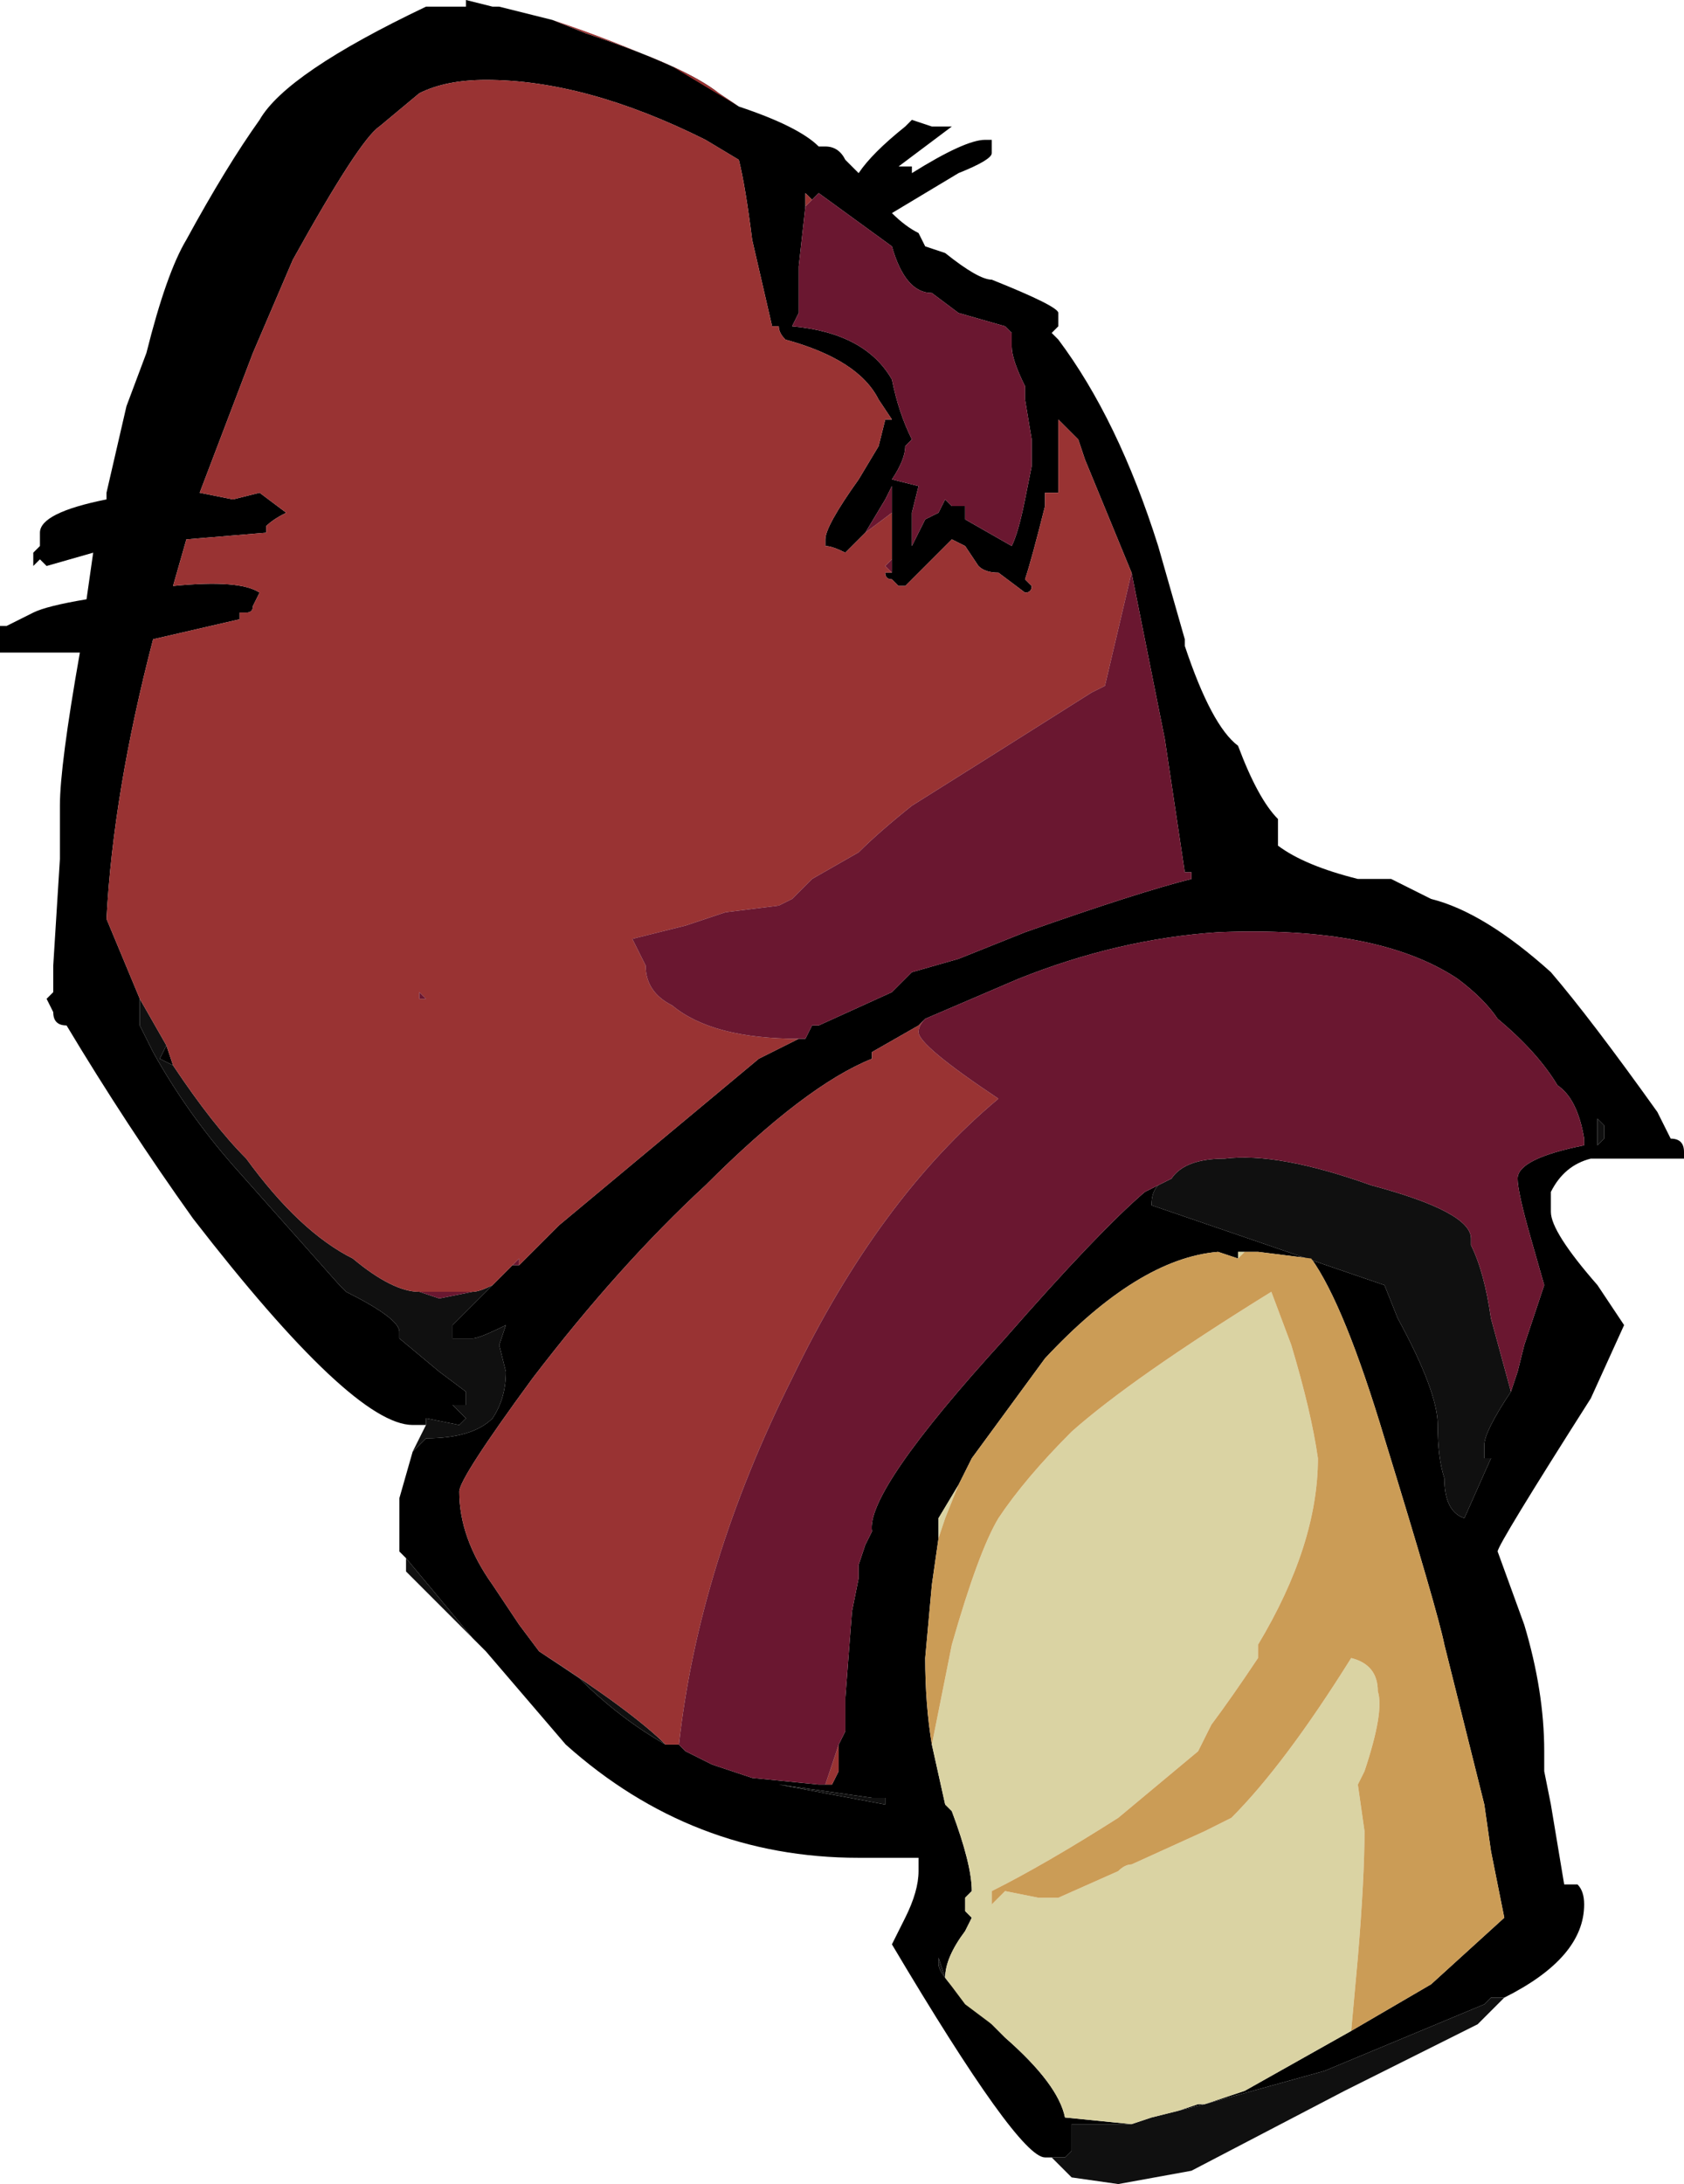 <?xml version="1.0" encoding="UTF-8" standalone="no"?>
<svg xmlns:ffdec="https://www.free-decompiler.com/flash" xmlns:xlink="http://www.w3.org/1999/xlink" ffdec:objectType="shape" height="16.4px" width="12.65px" xmlns="http://www.w3.org/2000/svg">
  <g transform="matrix(1.0, 0.0, 0.0, 1.0, 2.65, 10.65)">
    <path d="M6.5 -7.6 L6.5 -7.6 M1.5 -10.5 L1.75 -10.4 Q2.5 -10.15 2.75 -9.95 L2.9 -9.85 Q3.35 -9.7 3.5 -9.55 L3.55 -9.55 Q3.65 -9.55 3.7 -9.45 L3.8 -9.35 Q3.9 -9.5 4.15 -9.7 L4.2 -9.75 4.35 -9.7 4.5 -9.7 4.1 -9.4 4.2 -9.4 4.2 -9.35 Q4.6 -9.6 4.75 -9.6 L4.8 -9.6 4.8 -9.5 Q4.8 -9.45 4.55 -9.35 L4.05 -9.05 Q4.15 -8.95 4.25 -8.9 L4.3 -8.8 4.45 -8.75 Q4.7 -8.55 4.8 -8.55 5.3 -8.35 5.3 -8.3 L5.3 -8.2 5.25 -8.15 5.3 -8.1 Q5.75 -7.5 6.05 -6.55 L6.25 -5.85 6.25 -5.8 Q6.45 -5.2 6.65 -5.05 6.8 -4.65 6.95 -4.5 L6.95 -4.3 Q7.15 -4.15 7.55 -4.05 L7.8 -4.05 8.1 -3.9 Q8.5 -3.8 9.0 -3.35 9.3 -3.0 9.8 -2.3 L9.9 -2.1 Q10.0 -2.1 10.0 -2.0 L10.0 -1.95 9.3 -1.95 Q9.1 -1.9 9.0 -1.7 L9.0 -1.55 Q9.0 -1.4 9.35 -1.0 L9.55 -0.7 9.3 -0.15 Q8.6 0.95 8.6 1.0 L8.8 1.55 Q8.95 2.05 8.95 2.5 L8.95 2.65 9.0 2.9 9.1 3.5 9.2 3.5 Q9.25 3.55 9.25 3.65 9.25 4.05 8.65 4.35 L8.55 4.35 8.5 4.4 7.3 4.9 6.4 5.15 6.7 5.05 7.5 4.6 8.1 4.25 8.65 3.75 8.55 3.25 8.5 2.9 8.2 1.7 Q8.15 1.45 7.75 0.15 7.45 -0.85 7.2 -1.2 L6.8 -1.25 6.7 -1.25 6.65 -1.25 6.65 -1.2 6.5 -1.25 Q5.9 -1.2 5.2 -0.45 L4.65 0.3 4.55 0.5 4.4 0.75 4.4 0.9 4.35 1.25 4.3 1.8 Q4.3 2.15 4.35 2.45 L4.45 2.9 4.5 2.95 Q4.65 3.35 4.65 3.55 L4.6 3.6 4.6 3.7 4.65 3.75 4.6 3.85 Q4.45 4.05 4.45 4.2 L4.4 4.05 4.4 4.1 Q4.4 4.2 4.8 4.55 L4.9 4.65 Q5.3 5.0 5.35 5.25 L5.85 5.3 5.4 5.3 5.4 5.5 5.35 5.55 5.25 5.55 5.2 5.55 Q5.0 5.55 4.05 3.95 L4.15 3.75 Q4.25 3.55 4.25 3.4 L4.25 3.3 4.2 3.3 3.8 3.3 Q2.55 3.3 1.6 2.45 L1.0 1.75 0.9 1.65 0.4 1.05 0.35 1.0 0.35 0.95 0.35 0.6 0.45 0.25 0.55 0.15 Q0.9 0.15 1.05 0.0 1.15 -0.15 1.15 -0.35 L1.1 -0.55 1.15 -0.7 Q0.95 -0.6 0.9 -0.6 L0.75 -0.6 0.75 -0.7 1.05 -1.0 1.2 -1.15 1.25 -1.15 1.55 -1.45 3.05 -2.7 Q3.15 -2.75 3.35 -2.85 L3.4 -2.85 3.45 -2.95 3.5 -2.95 4.05 -3.2 4.2 -3.35 4.55 -3.45 5.05 -3.65 Q5.9 -3.95 6.3 -4.05 L6.3 -4.1 6.25 -4.1 6.1 -5.1 5.85 -6.35 5.5 -7.2 5.45 -7.35 5.3 -7.5 5.3 -6.95 5.2 -6.95 5.2 -6.85 Q5.1 -6.45 5.05 -6.3 L5.1 -6.25 Q5.1 -6.2 5.05 -6.2 L4.85 -6.35 Q4.75 -6.35 4.7 -6.4 L4.6 -6.55 4.5 -6.6 4.15 -6.25 4.1 -6.25 4.05 -6.3 Q4.0 -6.3 4.0 -6.35 L4.05 -6.35 4.05 -6.45 4.05 -6.8 4.05 -7.05 4.25 -7.0 4.2 -6.8 4.2 -6.55 4.3 -6.75 4.4 -6.8 4.45 -6.9 4.5 -6.85 4.6 -6.85 4.6 -6.75 4.95 -6.55 Q5.0 -6.65 5.05 -6.9 L5.1 -7.15 5.1 -7.25 5.1 -7.35 5.05 -7.65 5.05 -7.7 5.05 -7.75 Q4.95 -7.95 4.95 -8.05 L4.95 -8.15 4.9 -8.2 4.55 -8.3 4.35 -8.45 Q4.15 -8.45 4.05 -8.8 L3.5 -9.2 3.45 -9.15 3.4 -9.2 3.4 -9.1 3.35 -8.65 3.35 -8.3 3.3 -8.2 Q3.85 -8.15 4.05 -7.8 4.1 -7.55 4.2 -7.35 L4.15 -7.3 Q4.15 -7.2 4.05 -7.05 L4.05 -7.0 4.0 -6.9 3.85 -6.65 3.7 -6.5 Q3.6 -6.55 3.55 -6.55 L3.55 -6.6 Q3.55 -6.7 3.8 -7.05 L3.95 -7.3 4.0 -7.5 4.05 -7.5 3.95 -7.65 Q3.8 -7.95 3.25 -8.1 3.2 -8.15 3.2 -8.2 L3.15 -8.2 3.0 -8.85 Q2.95 -9.25 2.9 -9.45 L2.65 -9.6 Q1.75 -10.05 1.0 -10.05 0.7 -10.05 0.5 -9.95 L0.2 -9.7 Q0.05 -9.6 -0.45 -8.7 L-0.75 -8.0 -1.15 -6.95 -0.9 -6.9 -0.7 -6.95 -0.5 -6.8 Q-0.6 -6.75 -0.65 -6.7 L-0.65 -6.65 -1.25 -6.6 -1.35 -6.25 Q-0.85 -6.3 -0.7 -6.2 L-0.75 -6.1 Q-0.75 -6.05 -0.8 -6.05 L-0.85 -6.05 -0.85 -6.0 -1.5 -5.85 Q-1.8 -4.7 -1.85 -3.75 L-1.6 -3.15 -1.6 -2.95 -1.5 -2.75 Q-1.25 -2.3 -0.9 -1.9 L-0.1 -1.0 -0.05 -0.95 Q0.35 -0.75 0.35 -0.65 L0.35 -0.6 0.65 -0.35 0.85 -0.2 0.85 -0.1 0.75 -0.1 0.85 0.0 0.8 0.05 0.55 0.0 0.55 0.05 0.45 0.05 Q0.0 0.05 -1.2 -1.5 -1.7 -2.2 -2.15 -2.95 -2.25 -2.95 -2.25 -3.05 L-2.3 -3.15 -2.25 -3.2 -2.25 -3.4 -2.2 -4.2 -2.2 -4.6 Q-2.2 -4.9 -2.05 -5.75 L-2.65 -5.75 -2.65 -5.95 -2.6 -5.95 -2.4 -6.05 Q-2.3 -6.1 -2.0 -6.15 L-1.95 -6.5 -2.3 -6.4 -2.35 -6.45 -2.4 -6.4 -2.4 -6.5 -2.35 -6.55 -2.35 -6.65 Q-2.35 -6.8 -1.85 -6.9 L-1.85 -6.95 -1.7 -7.6 -1.55 -8.0 Q-1.4 -8.6 -1.25 -8.85 -0.95 -9.4 -0.7 -9.75 -0.5 -10.1 0.55 -10.6 L0.85 -10.6 0.85 -10.65 1.05 -10.6 1.1 -10.6 1.5 -10.5 M0.35 0.95 L0.35 0.95 M1.1 -10.3 L1.1 -10.3 M5.15 -7.4 L5.15 -7.4 M-1.35 -2.65 L-1.45 -2.7 -1.4 -2.8 -1.35 -2.65 M4.3 -3.0 L4.25 -2.95 3.9 -2.75 3.9 -2.7 Q3.4 -2.5 2.65 -1.75 2.0 -1.15 1.35 -0.3 0.8 0.45 0.8 0.55 0.8 0.9 1.05 1.25 L1.25 1.55 1.4 1.75 1.7 1.95 Q2.0 2.25 2.35 2.45 L2.45 2.45 2.5 2.5 2.7 2.6 3.0 2.7 3.5 2.75 3.55 2.75 3.6 2.75 3.65 2.65 3.65 2.45 3.7 2.35 3.7 2.1 3.75 1.45 3.8 1.2 3.8 1.1 3.85 0.95 3.9 0.85 Q3.85 0.55 4.9 -0.6 5.6 -1.4 5.95 -1.7 L6.05 -1.75 Q6.0 -1.7 6.0 -1.6 L7.75 -1.0 7.85 -0.75 Q8.15 -0.2 8.15 0.05 8.15 0.3 8.2 0.45 8.2 0.7 8.35 0.75 L8.55 0.3 8.5 0.3 8.5 0.2 Q8.5 0.1 8.7 -0.2 L8.75 -0.35 8.8 -0.55 8.95 -1.0 8.85 -1.35 Q8.75 -1.7 8.75 -1.8 8.75 -1.95 9.25 -2.05 L9.25 -2.1 Q9.2 -2.4 9.05 -2.5 8.9 -2.75 8.6 -3.0 8.5 -3.15 8.3 -3.3 7.7 -3.7 6.5 -3.65 5.75 -3.6 5.0 -3.3 4.65 -3.15 4.3 -3.0 M9.35 -2.05 L9.4 -2.1 9.4 -2.2 9.35 -2.25 9.35 -2.05 M6.2 5.2 L6.35 5.15 6.4 5.15 6.2 5.2 M4.0 2.85 L3.9 2.85 3.2 2.75 4.0 2.9 4.0 2.85" fill="#000000" fill-rule="evenodd" stroke="none"/>
    <path d="M0.55 0.05 L0.55 0.0 0.8 0.05 0.85 0.0 0.75 -0.1 0.85 -0.1 0.85 -0.2 0.65 -0.35 0.35 -0.6 0.35 -0.65 Q0.35 -0.75 -0.05 -0.95 L-0.1 -1.0 -0.9 -1.9 Q-1.25 -2.3 -1.5 -2.75 L-1.6 -2.95 -1.6 -3.15 -1.4 -2.8 -1.45 -2.7 -1.35 -2.65 Q-1.05 -2.2 -0.8 -1.95 -0.4 -1.4 0.0 -1.2 0.3 -0.95 0.5 -0.95 L0.65 -0.9 0.9 -0.95 Q0.95 -0.95 1.05 -1.0 L0.75 -0.7 0.75 -0.6 0.9 -0.6 Q0.95 -0.6 1.15 -0.7 L1.1 -0.55 1.15 -0.35 Q1.15 -0.15 1.05 0.0 0.9 0.15 0.55 0.15 L0.45 0.25 0.55 0.05 M0.35 0.95 L0.35 0.95 M0.4 1.05 L0.9 1.65 1.0 1.75 0.4 1.15 0.4 1.05 M4.2 3.3 L4.25 3.3 4.2 3.3 M5.25 5.55 L5.35 5.55 5.4 5.5 5.4 5.3 5.85 5.3 6.0 5.25 6.2 5.2 6.4 5.15 7.3 4.9 8.5 4.4 8.55 4.35 8.65 4.35 8.45 4.55 7.45 5.05 6.3 5.65 5.75 5.75 5.4 5.7 5.25 5.55 M4.8 4.55 Q4.4 4.2 4.4 4.1 L4.4 4.05 4.45 4.2 4.6 4.4 4.8 4.55 M8.7 -0.2 Q8.5 0.1 8.5 0.2 L8.5 0.3 8.55 0.3 8.35 0.75 Q8.2 0.7 8.2 0.45 8.15 0.3 8.15 0.05 8.15 -0.2 7.85 -0.75 L7.75 -1.0 6.0 -1.6 Q6.0 -1.7 6.05 -1.75 L6.15 -1.8 Q6.25 -1.95 6.55 -1.95 6.95 -2.0 7.65 -1.75 8.4 -1.55 8.4 -1.35 L8.4 -1.3 Q8.5 -1.1 8.55 -0.75 L8.7 -0.2 M2.35 2.45 Q2.0 2.25 1.7 1.95 L1.4 1.75 Q2.1 2.2 2.35 2.45 M9.35 -2.05 L9.35 -2.25 9.4 -2.2 9.4 -2.1 9.35 -2.05 M4.0 2.85 L4.0 2.9 3.2 2.75 3.9 2.85 4.0 2.85" fill="#101010" fill-rule="evenodd" stroke="none"/>
    <path d="M2.9 -9.85 L2.75 -9.95 Q2.5 -10.15 1.75 -10.4 L1.5 -10.5 Q1.95 -10.35 2.4 -10.15 L2.9 -9.85 M-1.6 -3.15 L-1.85 -3.75 Q-1.8 -4.7 -1.5 -5.85 L-0.85 -6.0 -0.85 -6.05 -0.8 -6.05 Q-0.75 -6.05 -0.75 -6.1 L-0.7 -6.2 Q-0.85 -6.3 -1.35 -6.25 L-1.25 -6.6 -0.65 -6.65 -0.65 -6.7 Q-0.6 -6.75 -0.5 -6.8 L-0.7 -6.95 -0.9 -6.9 -1.15 -6.95 -0.75 -8.0 -0.45 -8.7 Q0.05 -9.6 0.2 -9.7 L0.5 -9.95 Q0.7 -10.05 1.0 -10.05 1.75 -10.05 2.65 -9.6 L2.9 -9.45 Q2.95 -9.25 3.0 -8.85 L3.15 -8.2 3.2 -8.2 Q3.2 -8.15 3.25 -8.1 3.8 -7.95 3.95 -7.65 L4.05 -7.5 4.0 -7.5 3.95 -7.3 3.8 -7.05 Q3.55 -6.7 3.55 -6.6 L3.55 -6.55 Q3.6 -6.55 3.7 -6.5 L3.85 -6.65 4.05 -6.8 4.05 -6.45 4.0 -6.4 4.05 -6.35 4.0 -6.35 Q4.0 -6.3 4.05 -6.3 L4.1 -6.25 4.15 -6.25 4.5 -6.6 4.6 -6.55 4.7 -6.4 Q4.75 -6.35 4.85 -6.35 L5.05 -6.2 Q5.1 -6.2 5.1 -6.25 L5.05 -6.3 Q5.1 -6.45 5.2 -6.85 L5.2 -6.95 5.3 -6.95 5.3 -7.5 5.45 -7.35 5.5 -7.2 5.85 -6.35 5.65 -5.5 5.55 -5.45 Q4.6 -4.85 4.2 -4.6 3.95 -4.4 3.8 -4.25 L3.45 -4.05 3.3 -3.9 3.2 -3.85 2.8 -3.8 2.5 -3.7 2.1 -3.6 Q2.15 -3.5 2.2 -3.4 2.2 -3.2 2.4 -3.1 2.7 -2.85 3.35 -2.85 3.15 -2.75 3.05 -2.7 L1.55 -1.45 1.25 -1.15 1.25 -1.2 1.2 -1.15 1.05 -1.0 Q0.95 -0.95 0.9 -0.95 L0.5 -0.95 Q0.3 -0.95 0.0 -1.2 -0.4 -1.4 -0.8 -1.95 -1.05 -2.2 -1.35 -2.65 L-1.4 -2.8 -1.6 -3.15 M4.05 -7.0 L4.05 -7.05 4.05 -7.0 M3.4 -9.1 L3.4 -9.2 3.45 -9.15 3.4 -9.1 M5.05 -7.7 L5.05 -7.65 5.05 -7.7 M5.1 -7.25 L5.1 -7.15 5.1 -7.25 M3.5 -2.95 L3.45 -2.95 3.5 -2.95 M1.1 -10.3 L1.1 -10.3 M5.15 -7.4 L5.15 -7.4 M0.5 -3.2 L0.5 -3.15 0.55 -3.15 0.5 -3.2 M1.4 1.75 L1.25 1.55 1.05 1.25 Q0.8 0.9 0.8 0.55 0.8 0.45 1.35 -0.3 2.0 -1.15 2.65 -1.75 3.4 -2.5 3.9 -2.7 L3.9 -2.75 4.25 -2.95 4.3 -3.0 Q4.25 -2.95 4.25 -2.9 4.25 -2.8 4.85 -2.4 3.95 -1.65 3.3 -0.3 2.6 1.1 2.45 2.45 L2.35 2.45 Q2.1 2.2 1.4 1.75 M3.65 2.45 L3.65 2.65 3.6 2.75 3.55 2.75 3.65 2.45" fill="#993333" fill-rule="evenodd" stroke="none"/>
    <path d="M5.85 5.3 L5.35 5.25 Q5.3 5.0 4.9 4.65 L4.8 4.55 4.6 4.4 4.45 4.2 Q4.45 4.05 4.6 3.85 L4.65 3.75 4.6 3.7 4.6 3.6 4.65 3.55 Q4.65 3.35 4.5 2.95 L4.45 2.9 4.35 2.45 4.5 1.7 Q4.7 1.0 4.85 0.75 5.05 0.45 5.4 0.1 5.85 -0.3 6.9 -0.95 L7.05 -0.55 Q7.2 -0.05 7.25 0.3 7.25 0.95 6.8 1.7 L6.8 1.8 Q6.6 2.1 6.45 2.3 L6.35 2.5 Q6.05 2.75 5.75 3.0 5.2 3.35 4.8 3.55 L4.8 3.65 Q4.85 3.6 4.9 3.55 L5.15 3.6 5.3 3.6 5.75 3.4 Q5.8 3.35 5.85 3.35 L6.4 3.1 6.6 3.0 Q7.0 2.6 7.5 1.8 7.7 1.85 7.7 2.05 7.75 2.2 7.6 2.65 L7.55 2.75 7.6 3.1 Q7.6 3.45 7.55 4.05 L7.5 4.6 6.7 5.05 6.4 5.15 6.35 5.15 6.2 5.2 6.0 5.25 5.85 5.3 M4.4 0.9 L4.4 0.75 4.55 0.5 4.45 0.75 4.4 0.9 M6.65 -1.2 L6.65 -1.25 6.7 -1.25 6.65 -1.2" fill="#dad3a3" fill-rule="evenodd" stroke="none"/>
    <path d="M3.85 -6.65 L4.0 -6.9 4.05 -7.0 4.05 -7.05 Q4.15 -7.2 4.15 -7.3 L4.2 -7.35 Q4.1 -7.55 4.05 -7.8 3.85 -8.15 3.3 -8.2 L3.35 -8.3 3.35 -8.65 3.4 -9.1 3.45 -9.15 3.5 -9.2 4.05 -8.8 Q4.15 -8.45 4.35 -8.45 L4.55 -8.3 4.9 -8.2 4.95 -8.15 4.95 -8.05 Q4.95 -7.95 5.05 -7.75 L5.05 -7.7 5.05 -7.65 5.1 -7.35 5.1 -7.25 5.1 -7.15 5.05 -6.9 Q5.0 -6.65 4.95 -6.55 L4.6 -6.75 4.6 -6.85 4.5 -6.85 4.45 -6.9 4.4 -6.8 4.3 -6.75 4.2 -6.55 4.2 -6.8 4.25 -7.0 4.05 -7.05 4.05 -6.8 3.85 -6.65 M4.05 -6.45 L4.05 -6.35 4.0 -6.4 4.05 -6.45 M5.85 -6.35 L6.1 -5.1 6.25 -4.1 6.3 -4.1 6.3 -4.05 Q5.9 -3.95 5.05 -3.65 L4.55 -3.45 4.2 -3.35 4.05 -3.2 3.5 -2.95 3.45 -2.95 3.4 -2.85 3.35 -2.85 Q2.7 -2.85 2.4 -3.1 2.2 -3.2 2.2 -3.4 2.15 -3.5 2.1 -3.6 L2.5 -3.7 2.8 -3.8 3.2 -3.85 3.3 -3.9 3.45 -4.05 3.8 -4.25 Q3.95 -4.4 4.2 -4.6 4.6 -4.85 5.55 -5.45 L5.65 -5.5 5.85 -6.35 M1.25 -1.15 L1.2 -1.15 1.25 -1.2 1.25 -1.15 M6.25 -5.8 L6.25 -5.85 6.25 -5.8 M0.5 -3.2 L0.55 -3.15 0.5 -3.15 0.5 -3.2 M0.9 -0.95 L0.65 -0.9 0.5 -0.95 0.9 -0.95 M4.3 -3.0 Q4.65 -3.15 5.0 -3.3 5.75 -3.6 6.5 -3.65 7.7 -3.7 8.3 -3.3 8.5 -3.15 8.6 -3.0 8.9 -2.75 9.05 -2.5 9.2 -2.4 9.25 -2.1 L9.25 -2.05 Q8.75 -1.95 8.75 -1.8 8.75 -1.7 8.85 -1.35 L8.95 -1.0 8.8 -0.55 8.75 -0.35 8.7 -0.2 8.55 -0.75 Q8.5 -1.1 8.4 -1.3 L8.4 -1.35 Q8.4 -1.55 7.65 -1.75 6.95 -2.0 6.55 -1.95 6.25 -1.95 6.15 -1.8 L6.05 -1.75 5.95 -1.7 Q5.6 -1.4 4.9 -0.6 3.85 0.55 3.9 0.85 L3.85 0.95 3.8 1.1 3.8 1.2 3.75 1.45 3.7 2.1 3.7 2.35 3.65 2.45 3.55 2.75 3.5 2.75 3.0 2.7 2.7 2.6 2.5 2.5 2.45 2.45 Q2.6 1.1 3.3 -0.3 3.95 -1.65 4.85 -2.4 4.25 -2.8 4.25 -2.9 4.25 -2.95 4.3 -3.0" fill="#6a1730" fill-rule="evenodd" stroke="none"/>
    <path d="M4.35 2.45 Q4.3 2.15 4.3 1.8 L4.35 1.25 4.4 0.9 4.45 0.75 4.55 0.5 4.65 0.3 5.2 -0.45 Q5.9 -1.2 6.5 -1.25 L6.65 -1.2 6.7 -1.25 6.8 -1.25 7.2 -1.2 Q7.45 -0.85 7.75 0.15 8.15 1.45 8.2 1.7 L8.5 2.9 8.55 3.25 8.65 3.75 8.1 4.25 7.5 4.6 7.55 4.05 Q7.6 3.45 7.6 3.1 L7.55 2.75 7.6 2.65 Q7.75 2.2 7.7 2.05 7.7 1.85 7.5 1.8 7.0 2.6 6.6 3.0 L6.4 3.1 5.85 3.35 Q5.8 3.35 5.75 3.4 L5.3 3.6 5.15 3.6 4.9 3.55 Q4.85 3.6 4.8 3.65 L4.8 3.55 Q5.2 3.35 5.75 3.0 6.05 2.75 6.35 2.5 L6.45 2.3 Q6.6 2.1 6.8 1.8 L6.8 1.7 Q7.25 0.95 7.25 0.3 7.2 -0.05 7.05 -0.55 L6.9 -0.95 Q5.85 -0.3 5.4 0.1 5.05 0.45 4.85 0.75 4.7 1.0 4.5 1.7 L4.35 2.45" fill="#cb9c56" fill-rule="evenodd" stroke="none"/>
  </g>
</svg>

